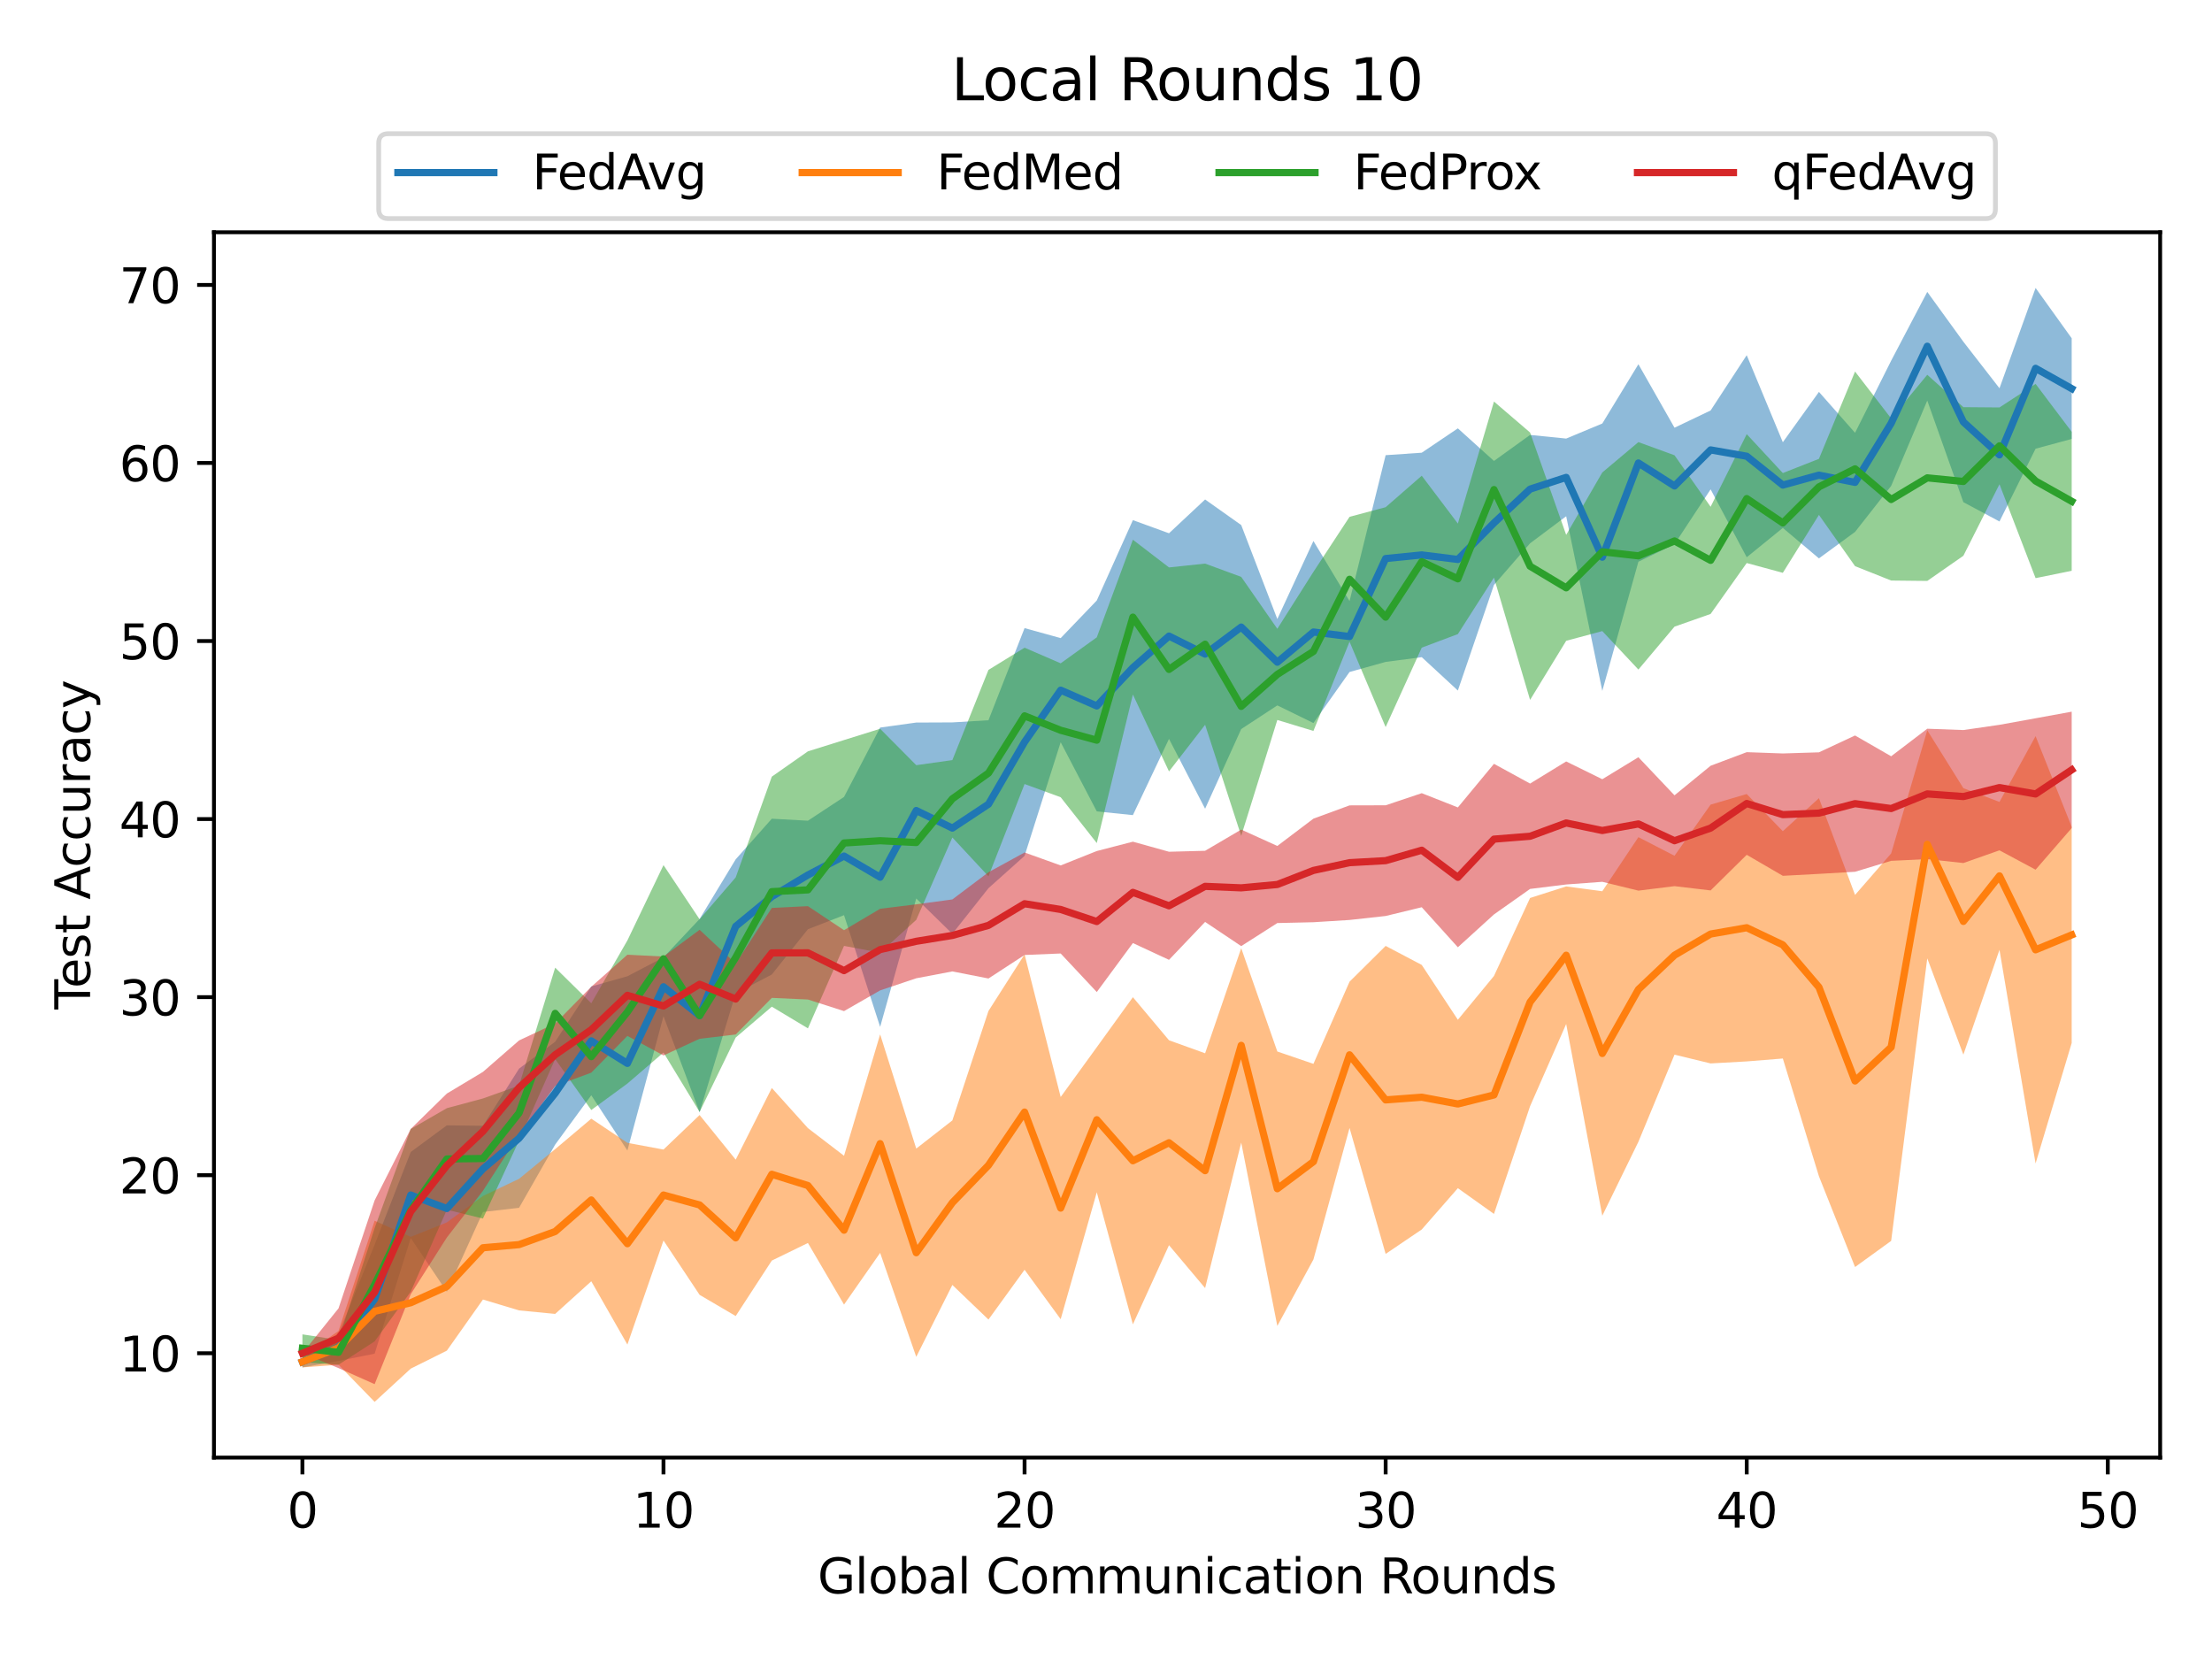 <?xml version="1.0" encoding="utf-8" standalone="no"?>
<!DOCTYPE svg PUBLIC "-//W3C//DTD SVG 1.1//EN"
  "http://www.w3.org/Graphics/SVG/1.1/DTD/svg11.dtd">
<svg height="345.6pt" version="1.1" viewBox="0 0 460.8 345.6" width="460.8pt" xmlns="http://www.w3.org/2000/svg" xmlns:xlink="http://www.w3.org/1999/xlink">
 <defs>
  <style type="text/css">*{stroke-linecap:butt;stroke-linejoin:round;}</style>
 </defs>
 <g id="figure_1">
  <g id="patch_1">
   <path d="M 0 345.6 
L 460.8 345.6 
L 460.8 0 
L 0 0 
z
" style="fill:#ffffff;"/>
  </g>
  <g id="axes_1">
   <g id="patch_2">
    <path d="M 44.57 303.64 
L 450 303.64 
L 450 48.38 
L 44.57 48.38 
z
" style="fill:#ffffff;"/>
   </g>
   <g id="PolyCollection_1">
    <path clip-path="url(#p1cffa7b6a3)" d="M 62.999 282.523 
L 62.999 284.853 
L 70.521 283.51 
L 78.042 281.994 
L 85.564 257.909 
L 93.086 269.095 
L 100.608 252.477 
L 108.13 251.61 
L 115.652 238.436 
L 123.174 228.163 
L 130.696 239.677 
L 138.218 211.688 
L 145.739 231.701 
L 153.261 206.946 
L 160.783 203.009 
L 168.305 193.579 
L 175.827 190.647 
L 183.349 213.923 
L 190.871 187.171 
L 198.393 194.528 
L 205.915 185.025 
L 213.436 178.299 
L 220.958 154.617 
L 228.48 169.027 
L 236.002 169.806 
L 243.524 153.922 
L 251.046 168.474 
L 258.568 151.876 
L 266.09 146.947 
L 273.612 150.623 
L 281.134 139.988 
L 288.655 137.888 
L 296.177 136.899 
L 303.699 143.851 
L 311.221 121.848 
L 318.743 113.184 
L 326.265 107.544 
L 333.787 143.92 
L 341.309 117.018 
L 348.831 113.373 
L 356.352 101.939 
L 363.874 116.086 
L 371.396 109.974 
L 378.918 116.324 
L 386.44 110.808 
L 393.962 101.228 
L 401.484 83.447 
L 409.006 104.614 
L 416.528 108.633 
L 424.049 93.473 
L 431.571 91.439 
L 431.571 70.468 
L 431.571 70.468 
L 424.049 59.983 
L 416.528 80.881 
L 409.006 71.19 
L 401.484 60.806 
L 393.962 75.14 
L 386.44 90.162 
L 378.918 81.641 
L 371.396 92.123 
L 363.874 73.991 
L 356.352 85.509 
L 348.831 89.1 
L 341.309 75.877 
L 333.787 88.226 
L 326.265 91.36 
L 318.743 90.603 
L 311.221 96.025 
L 303.699 89.234 
L 296.177 94.307 
L 288.655 94.821 
L 281.134 125.212 
L 273.612 112.698 
L 266.09 128.957 
L 258.568 109.379 
L 251.046 104.05 
L 243.524 111.09 
L 236.002 108.352 
L 228.48 125.094 
L 220.958 132.931 
L 213.436 130.846 
L 205.915 150.038 
L 198.393 150.488 
L 190.871 150.521 
L 183.349 151.564 
L 175.827 166.013 
L 168.305 170.969 
L 160.783 170.553 
L 153.261 179.011 
L 145.739 191.442 
L 138.218 199.436 
L 130.696 203.373 
L 123.174 205.497 
L 115.652 217.009 
L 108.13 222.615 
L 100.608 234.519 
L 93.086 234.428 
L 85.564 239.98 
L 78.042 259.278 
L 70.521 277.857 
L 62.999 282.523 
z
" style="fill:#1f77b4;fill-opacity:0.5;"/>
   </g>
   <g id="PolyCollection_2">
    <path clip-path="url(#p1cffa7b6a3)" d="M 62.999 282.523 
L 62.999 284.853 
L 70.521 284.298 
L 78.042 292.037 
L 85.564 285.113 
L 93.086 281.364 
L 100.608 270.717 
L 108.13 272.979 
L 115.652 273.712 
L 123.174 266.914 
L 130.696 280.097 
L 138.218 258.416 
L 145.739 269.74 
L 153.261 274.155 
L 160.783 262.601 
L 168.305 258.937 
L 175.827 271.769 
L 183.349 261 
L 190.871 282.656 
L 198.393 267.68 
L 205.915 274.886 
L 213.436 264.513 
L 220.958 274.813 
L 228.48 248.374 
L 236.002 275.881 
L 243.524 259.396 
L 251.046 268.33 
L 258.568 238.015 
L 266.09 276.214 
L 273.612 262.373 
L 281.134 234.977 
L 288.655 261.213 
L 296.177 256.122 
L 303.699 247.518 
L 311.221 252.883 
L 318.743 230.442 
L 326.265 213.318 
L 333.787 253.257 
L 341.309 237.856 
L 348.831 219.706 
L 356.352 221.532 
L 363.874 221.112 
L 371.396 220.505 
L 378.918 245.041 
L 386.44 263.943 
L 393.962 258.502 
L 401.484 199.643 
L 409.006 219.703 
L 416.528 197.867 
L 424.049 242.371 
L 431.571 217.281 
L 431.571 172.245 
L 431.571 172.245 
L 424.049 153.353 
L 416.528 167.057 
L 409.006 164.189 
L 401.484 152.134 
L 393.962 177.787 
L 386.44 186.431 
L 378.918 166.27 
L 371.396 173.152 
L 363.874 165.409 
L 356.352 167.618 
L 348.831 178.271 
L 341.309 174.394 
L 333.787 185.661 
L 326.265 184.659 
L 318.743 187.066 
L 311.221 203.313 
L 303.699 212.435 
L 296.177 201.013 
L 288.655 197.049 
L 281.134 204.505 
L 273.612 221.619 
L 266.09 219.046 
L 258.568 197.523 
L 251.046 219.418 
L 243.524 216.708 
L 236.002 207.735 
L 228.48 218.152 
L 220.958 228.522 
L 213.436 198.819 
L 205.915 210.607 
L 198.393 233.402 
L 190.871 239.271 
L 183.349 215.479 
L 175.827 240.769 
L 168.305 235.007 
L 160.783 226.649 
L 153.261 241.575 
L 145.739 232.281 
L 138.218 239.473 
L 130.696 238.075 
L 123.174 233.041 
L 115.652 239.389 
L 108.13 245.568 
L 100.608 249.145 
L 93.086 254.649 
L 85.564 257.661 
L 78.042 254.305 
L 70.521 277.256 
L 62.999 282.523 
z
" style="fill:#ff7f0e;fill-opacity:0.5;"/>
   </g>
   <g id="PolyCollection_3">
    <path clip-path="url(#p1cffa7b6a3)" d="M 62.999 277.971 
L 62.999 283.771 
L 70.521 284.298 
L 78.042 279.436 
L 85.564 269.083 
L 93.086 252.012 
L 100.608 253.847 
L 108.13 237.571 
L 115.652 220.624 
L 123.174 231.237 
L 130.696 225.725 
L 138.218 219.261 
L 145.739 231.64 
L 153.261 216.139 
L 160.783 209.708 
L 168.305 214.228 
L 175.827 197.048 
L 183.349 198.459 
L 190.871 191.626 
L 198.393 174.466 
L 205.915 182.552 
L 213.436 163.325 
L 220.958 166.08 
L 228.48 175.625 
L 236.002 144.686 
L 243.524 160.703 
L 251.046 150.985 
L 258.568 174.134 
L 266.09 149.982 
L 273.612 152.268 
L 281.134 133.681 
L 288.655 151.464 
L 296.177 134.918 
L 303.699 132.091 
L 311.221 120.325 
L 318.743 145.803 
L 326.265 133.492 
L 333.787 131.467 
L 341.309 139.482 
L 348.831 130.543 
L 356.352 127.894 
L 363.874 117.289 
L 371.396 119.328 
L 378.918 107.263 
L 386.44 117.936 
L 393.962 120.936 
L 401.484 121.018 
L 409.006 115.777 
L 416.528 100.878 
L 424.049 120.435 
L 431.571 118.909 
L 431.571 89.949 
L 431.571 89.949 
L 424.049 79.972 
L 416.528 84.88 
L 409.006 84.818 
L 401.484 78.074 
L 393.962 87.171 
L 386.44 77.4 
L 378.918 95.586 
L 371.396 98.545 
L 363.874 90.443 
L 356.352 105.566 
L 348.831 94.842 
L 341.309 92.1 
L 333.787 98.425 
L 326.265 111.425 
L 318.743 90.099 
L 311.221 83.65 
L 303.699 109.07 
L 296.177 99.105 
L 288.655 105.659 
L 281.134 107.667 
L 273.612 119.129 
L 266.09 130.993 
L 258.568 120.175 
L 251.046 117.407 
L 243.524 118.206 
L 236.002 112.437 
L 228.48 132.77 
L 220.958 138.182 
L 213.436 134.928 
L 205.915 139.551 
L 198.393 158.343 
L 190.871 159.399 
L 183.349 151.815 
L 175.827 154.166 
L 168.305 156.518 
L 160.783 161.789 
L 153.261 182.777 
L 145.739 191.503 
L 138.218 180.218 
L 130.696 195.915 
L 123.174 208.995 
L 115.652 201.579 
L 108.13 226.138 
L 100.608 228.829 
L 93.086 230.852 
L 85.564 235.191 
L 78.042 255.825 
L 70.521 279.134 
L 62.999 277.971 
z
" style="fill:#2ca02c;fill-opacity:0.5;"/>
   </g>
   <g id="PolyCollection_4">
    <path clip-path="url(#p1cffa7b6a3)" d="M 62.999 281.904 
L 62.999 281.904 
L 70.521 284.998 
L 78.042 288.346 
L 85.564 269.614 
L 93.086 257.798 
L 100.608 248.069 
L 108.13 236.385 
L 115.652 226.239 
L 123.174 223.455 
L 130.696 215.802 
L 138.218 219.871 
L 145.739 216.396 
L 153.261 215.507 
L 160.783 207.875 
L 168.305 208.219 
L 175.827 210.63 
L 183.349 206.318 
L 190.871 203.794 
L 198.393 202.363 
L 205.915 203.839 
L 213.436 198.938 
L 220.958 198.629 
L 228.48 206.659 
L 236.002 196.457 
L 243.524 199.953 
L 251.046 192.053 
L 258.568 197.093 
L 266.09 192.288 
L 273.612 192.116 
L 281.134 191.645 
L 288.655 190.818 
L 296.177 188.994 
L 303.699 197.333 
L 311.221 190.494 
L 318.743 185.18 
L 326.265 184.253 
L 333.787 183.697 
L 341.309 185.535 
L 348.831 184.602 
L 356.352 185.492 
L 363.874 178.072 
L 371.396 182.448 
L 378.918 182.043 
L 386.44 181.606 
L 393.962 179.325 
L 401.484 178.964 
L 409.006 179.785 
L 416.528 177.138 
L 424.049 181.171 
L 431.571 172.501 
L 431.571 148.255 
L 431.571 148.255 
L 424.049 149.629 
L 416.528 150.992 
L 409.006 152.083 
L 401.484 151.807 
L 393.962 157.543 
L 386.44 153.215 
L 378.918 156.725 
L 371.396 156.958 
L 363.874 156.689 
L 356.352 159.522 
L 348.831 165.679 
L 341.309 157.743 
L 333.787 162.326 
L 326.265 158.624 
L 318.743 163.231 
L 311.221 159.119 
L 303.699 168.2 
L 296.177 165.233 
L 288.655 167.756 
L 281.134 167.775 
L 273.612 170.539 
L 266.09 176.227 
L 258.568 172.816 
L 251.046 177.234 
L 243.524 177.434 
L 236.002 175.337 
L 228.48 177.285 
L 220.958 180.286 
L 213.436 177.588 
L 205.915 181.708 
L 198.393 187.368 
L 190.871 188.385 
L 183.349 189.317 
L 175.827 193.774 
L 168.305 188.767 
L 160.783 189.141 
L 153.261 200.722 
L 145.739 193.69 
L 138.218 199.266 
L 130.696 198.884 
L 123.174 205.563 
L 115.652 213.209 
L 108.13 216.743 
L 100.608 223.293 
L 93.086 227.807 
L 85.564 235.175 
L 78.042 250.062 
L 70.521 272.55 
L 62.999 281.904 
z
" style="fill:#d62728;fill-opacity:0.5;"/>
   </g>
   <g id="matplotlib.axis_1">
    <g id="xtick_1">
     <g id="line2d_1">
      <defs>
       <path d="M 0 0 
L 0 3.5 
" id="m0893f67ad5" style="stroke:#000000;stroke-width:0.8;"/>
      </defs>
      <g>
       <use style="stroke:#000000;stroke-width:0.8;" x="62.999" xlink:href="#m0893f67ad5" y="303.64"/>
      </g>
     </g>
     <g id="text_1">
      <!-- 0 -->
      <g transform="translate(59.817 318.238)scale(0.1 -0.1)">
       <defs>
        <path d="M 2034 4250 
Q 1547 4250 1301 3770 
Q 1056 3291 1056 2328 
Q 1056 1369 1301 889 
Q 1547 409 2034 409 
Q 2525 409 2770 889 
Q 3016 1369 3016 2328 
Q 3016 3291 2770 3770 
Q 2525 4250 2034 4250 
z
M 2034 4750 
Q 2819 4750 3233 4129 
Q 3647 3509 3647 2328 
Q 3647 1150 3233 529 
Q 2819 -91 2034 -91 
Q 1250 -91 836 529 
Q 422 1150 422 2328 
Q 422 3509 836 4129 
Q 1250 4750 2034 4750 
z
" id="DejaVuSans-30" transform="scale(0.016)"/>
       </defs>
       <use xlink:href="#DejaVuSans-30"/>
      </g>
     </g>
    </g>
    <g id="xtick_2">
     <g id="line2d_2">
      <g>
       <use style="stroke:#000000;stroke-width:0.8;" x="138.218" xlink:href="#m0893f67ad5" y="303.64"/>
      </g>
     </g>
     <g id="text_2">
      <!-- 10 -->
      <g transform="translate(131.855 318.238)scale(0.1 -0.1)">
       <defs>
        <path d="M 794 531 
L 1825 531 
L 1825 4091 
L 703 3866 
L 703 4441 
L 1819 4666 
L 2450 4666 
L 2450 531 
L 3481 531 
L 3481 0 
L 794 0 
L 794 531 
z
" id="DejaVuSans-31" transform="scale(0.016)"/>
       </defs>
       <use xlink:href="#DejaVuSans-31"/>
       <use x="63.623" xlink:href="#DejaVuSans-30"/>
      </g>
     </g>
    </g>
    <g id="xtick_3">
     <g id="line2d_3">
      <g>
       <use style="stroke:#000000;stroke-width:0.8;" x="213.436" xlink:href="#m0893f67ad5" y="303.64"/>
      </g>
     </g>
     <g id="text_3">
      <!-- 20 -->
      <g transform="translate(207.074 318.238)scale(0.1 -0.1)">
       <defs>
        <path d="M 1228 531 
L 3431 531 
L 3431 0 
L 469 0 
L 469 531 
Q 828 903 1448 1529 
Q 2069 2156 2228 2338 
Q 2531 2678 2651 2914 
Q 2772 3150 2772 3378 
Q 2772 3750 2511 3984 
Q 2250 4219 1831 4219 
Q 1534 4219 1204 4116 
Q 875 4013 500 3803 
L 500 4441 
Q 881 4594 1212 4672 
Q 1544 4750 1819 4750 
Q 2544 4750 2975 4387 
Q 3406 4025 3406 3419 
Q 3406 3131 3298 2873 
Q 3191 2616 2906 2266 
Q 2828 2175 2409 1742 
Q 1991 1309 1228 531 
z
" id="DejaVuSans-32" transform="scale(0.016)"/>
       </defs>
       <use xlink:href="#DejaVuSans-32"/>
       <use x="63.623" xlink:href="#DejaVuSans-30"/>
      </g>
     </g>
    </g>
    <g id="xtick_4">
     <g id="line2d_4">
      <g>
       <use style="stroke:#000000;stroke-width:0.8;" x="288.655" xlink:href="#m0893f67ad5" y="303.64"/>
      </g>
     </g>
     <g id="text_4">
      <!-- 30 -->
      <g transform="translate(282.293 318.238)scale(0.1 -0.1)">
       <defs>
        <path d="M 2597 2516 
Q 3050 2419 3304 2112 
Q 3559 1806 3559 1356 
Q 3559 666 3084 287 
Q 2609 -91 1734 -91 
Q 1441 -91 1130 -33 
Q 819 25 488 141 
L 488 750 
Q 750 597 1062 519 
Q 1375 441 1716 441 
Q 2309 441 2620 675 
Q 2931 909 2931 1356 
Q 2931 1769 2642 2001 
Q 2353 2234 1838 2234 
L 1294 2234 
L 1294 2753 
L 1863 2753 
Q 2328 2753 2575 2939 
Q 2822 3125 2822 3475 
Q 2822 3834 2567 4026 
Q 2313 4219 1838 4219 
Q 1578 4219 1281 4162 
Q 984 4106 628 3988 
L 628 4550 
Q 988 4650 1302 4700 
Q 1616 4750 1894 4750 
Q 2613 4750 3031 4423 
Q 3450 4097 3450 3541 
Q 3450 3153 3228 2886 
Q 3006 2619 2597 2516 
z
" id="DejaVuSans-33" transform="scale(0.016)"/>
       </defs>
       <use xlink:href="#DejaVuSans-33"/>
       <use x="63.623" xlink:href="#DejaVuSans-30"/>
      </g>
     </g>
    </g>
    <g id="xtick_5">
     <g id="line2d_5">
      <g>
       <use style="stroke:#000000;stroke-width:0.8;" x="363.874" xlink:href="#m0893f67ad5" y="303.64"/>
      </g>
     </g>
     <g id="text_5">
      <!-- 40 -->
      <g transform="translate(357.512 318.238)scale(0.1 -0.1)">
       <defs>
        <path d="M 2419 4116 
L 825 1625 
L 2419 1625 
L 2419 4116 
z
M 2253 4666 
L 3047 4666 
L 3047 1625 
L 3713 1625 
L 3713 1100 
L 3047 1100 
L 3047 0 
L 2419 0 
L 2419 1100 
L 313 1100 
L 313 1709 
L 2253 4666 
z
" id="DejaVuSans-34" transform="scale(0.016)"/>
       </defs>
       <use xlink:href="#DejaVuSans-34"/>
       <use x="63.623" xlink:href="#DejaVuSans-30"/>
      </g>
     </g>
    </g>
    <g id="xtick_6">
     <g id="line2d_6">
      <g>
       <use style="stroke:#000000;stroke-width:0.8;" x="439.093" xlink:href="#m0893f67ad5" y="303.64"/>
      </g>
     </g>
     <g id="text_6">
      <!-- 50 -->
      <g transform="translate(432.731 318.238)scale(0.1 -0.1)">
       <defs>
        <path d="M 691 4666 
L 3169 4666 
L 3169 4134 
L 1269 4134 
L 1269 2991 
Q 1406 3038 1543 3061 
Q 1681 3084 1819 3084 
Q 2600 3084 3056 2656 
Q 3513 2228 3513 1497 
Q 3513 744 3044 326 
Q 2575 -91 1722 -91 
Q 1428 -91 1123 -41 
Q 819 9 494 109 
L 494 744 
Q 775 591 1075 516 
Q 1375 441 1709 441 
Q 2250 441 2565 725 
Q 2881 1009 2881 1497 
Q 2881 1984 2565 2268 
Q 2250 2553 1709 2553 
Q 1456 2553 1204 2497 
Q 953 2441 691 2322 
L 691 4666 
z
" id="DejaVuSans-35" transform="scale(0.016)"/>
       </defs>
       <use xlink:href="#DejaVuSans-35"/>
       <use x="63.623" xlink:href="#DejaVuSans-30"/>
      </g>
     </g>
    </g>
    <g id="text_7">
     <!-- Global Communication Rounds -->
     <g transform="translate(170.323 331.917)scale(0.1 -0.1)">
      <defs>
       <path d="M 3809 666 
L 3809 1919 
L 2778 1919 
L 2778 2438 
L 4434 2438 
L 4434 434 
Q 4069 175 3628 42 
Q 3188 -91 2688 -91 
Q 1594 -91 976 548 
Q 359 1188 359 2328 
Q 359 3472 976 4111 
Q 1594 4750 2688 4750 
Q 3144 4750 3555 4637 
Q 3966 4525 4313 4306 
L 4313 3634 
Q 3963 3931 3569 4081 
Q 3175 4231 2741 4231 
Q 1884 4231 1454 3753 
Q 1025 3275 1025 2328 
Q 1025 1384 1454 906 
Q 1884 428 2741 428 
Q 3075 428 3337 486 
Q 3600 544 3809 666 
z
" id="DejaVuSans-47" transform="scale(0.016)"/>
       <path d="M 603 4863 
L 1178 4863 
L 1178 0 
L 603 0 
L 603 4863 
z
" id="DejaVuSans-6c" transform="scale(0.016)"/>
       <path d="M 1959 3097 
Q 1497 3097 1228 2736 
Q 959 2375 959 1747 
Q 959 1119 1226 758 
Q 1494 397 1959 397 
Q 2419 397 2687 759 
Q 2956 1122 2956 1747 
Q 2956 2369 2687 2733 
Q 2419 3097 1959 3097 
z
M 1959 3584 
Q 2709 3584 3137 3096 
Q 3566 2609 3566 1747 
Q 3566 888 3137 398 
Q 2709 -91 1959 -91 
Q 1206 -91 779 398 
Q 353 888 353 1747 
Q 353 2609 779 3096 
Q 1206 3584 1959 3584 
z
" id="DejaVuSans-6f" transform="scale(0.016)"/>
       <path d="M 3116 1747 
Q 3116 2381 2855 2742 
Q 2594 3103 2138 3103 
Q 1681 3103 1420 2742 
Q 1159 2381 1159 1747 
Q 1159 1113 1420 752 
Q 1681 391 2138 391 
Q 2594 391 2855 752 
Q 3116 1113 3116 1747 
z
M 1159 2969 
Q 1341 3281 1617 3432 
Q 1894 3584 2278 3584 
Q 2916 3584 3314 3078 
Q 3713 2572 3713 1747 
Q 3713 922 3314 415 
Q 2916 -91 2278 -91 
Q 1894 -91 1617 61 
Q 1341 213 1159 525 
L 1159 0 
L 581 0 
L 581 4863 
L 1159 4863 
L 1159 2969 
z
" id="DejaVuSans-62" transform="scale(0.016)"/>
       <path d="M 2194 1759 
Q 1497 1759 1228 1600 
Q 959 1441 959 1056 
Q 959 750 1161 570 
Q 1363 391 1709 391 
Q 2188 391 2477 730 
Q 2766 1069 2766 1631 
L 2766 1759 
L 2194 1759 
z
M 3341 1997 
L 3341 0 
L 2766 0 
L 2766 531 
Q 2569 213 2275 61 
Q 1981 -91 1556 -91 
Q 1019 -91 701 211 
Q 384 513 384 1019 
Q 384 1609 779 1909 
Q 1175 2209 1959 2209 
L 2766 2209 
L 2766 2266 
Q 2766 2663 2505 2880 
Q 2244 3097 1772 3097 
Q 1472 3097 1187 3025 
Q 903 2953 641 2809 
L 641 3341 
Q 956 3463 1253 3523 
Q 1550 3584 1831 3584 
Q 2591 3584 2966 3190 
Q 3341 2797 3341 1997 
z
" id="DejaVuSans-61" transform="scale(0.016)"/>
       <path id="DejaVuSans-20" transform="scale(0.016)"/>
       <path d="M 4122 4306 
L 4122 3641 
Q 3803 3938 3442 4084 
Q 3081 4231 2675 4231 
Q 1875 4231 1450 3742 
Q 1025 3253 1025 2328 
Q 1025 1406 1450 917 
Q 1875 428 2675 428 
Q 3081 428 3442 575 
Q 3803 722 4122 1019 
L 4122 359 
Q 3791 134 3420 21 
Q 3050 -91 2638 -91 
Q 1578 -91 968 557 
Q 359 1206 359 2328 
Q 359 3453 968 4101 
Q 1578 4750 2638 4750 
Q 3056 4750 3426 4639 
Q 3797 4528 4122 4306 
z
" id="DejaVuSans-43" transform="scale(0.016)"/>
       <path d="M 3328 2828 
Q 3544 3216 3844 3400 
Q 4144 3584 4550 3584 
Q 5097 3584 5394 3201 
Q 5691 2819 5691 2113 
L 5691 0 
L 5113 0 
L 5113 2094 
Q 5113 2597 4934 2840 
Q 4756 3084 4391 3084 
Q 3944 3084 3684 2787 
Q 3425 2491 3425 1978 
L 3425 0 
L 2847 0 
L 2847 2094 
Q 2847 2600 2669 2842 
Q 2491 3084 2119 3084 
Q 1678 3084 1418 2786 
Q 1159 2488 1159 1978 
L 1159 0 
L 581 0 
L 581 3500 
L 1159 3500 
L 1159 2956 
Q 1356 3278 1631 3431 
Q 1906 3584 2284 3584 
Q 2666 3584 2933 3390 
Q 3200 3197 3328 2828 
z
" id="DejaVuSans-6d" transform="scale(0.016)"/>
       <path d="M 544 1381 
L 544 3500 
L 1119 3500 
L 1119 1403 
Q 1119 906 1312 657 
Q 1506 409 1894 409 
Q 2359 409 2629 706 
Q 2900 1003 2900 1516 
L 2900 3500 
L 3475 3500 
L 3475 0 
L 2900 0 
L 2900 538 
Q 2691 219 2414 64 
Q 2138 -91 1772 -91 
Q 1169 -91 856 284 
Q 544 659 544 1381 
z
M 1991 3584 
L 1991 3584 
z
" id="DejaVuSans-75" transform="scale(0.016)"/>
       <path d="M 3513 2113 
L 3513 0 
L 2938 0 
L 2938 2094 
Q 2938 2591 2744 2837 
Q 2550 3084 2163 3084 
Q 1697 3084 1428 2787 
Q 1159 2491 1159 1978 
L 1159 0 
L 581 0 
L 581 3500 
L 1159 3500 
L 1159 2956 
Q 1366 3272 1645 3428 
Q 1925 3584 2291 3584 
Q 2894 3584 3203 3211 
Q 3513 2838 3513 2113 
z
" id="DejaVuSans-6e" transform="scale(0.016)"/>
       <path d="M 603 3500 
L 1178 3500 
L 1178 0 
L 603 0 
L 603 3500 
z
M 603 4863 
L 1178 4863 
L 1178 4134 
L 603 4134 
L 603 4863 
z
" id="DejaVuSans-69" transform="scale(0.016)"/>
       <path d="M 3122 3366 
L 3122 2828 
Q 2878 2963 2633 3030 
Q 2388 3097 2138 3097 
Q 1578 3097 1268 2742 
Q 959 2388 959 1747 
Q 959 1106 1268 751 
Q 1578 397 2138 397 
Q 2388 397 2633 464 
Q 2878 531 3122 666 
L 3122 134 
Q 2881 22 2623 -34 
Q 2366 -91 2075 -91 
Q 1284 -91 818 406 
Q 353 903 353 1747 
Q 353 2603 823 3093 
Q 1294 3584 2113 3584 
Q 2378 3584 2631 3529 
Q 2884 3475 3122 3366 
z
" id="DejaVuSans-63" transform="scale(0.016)"/>
       <path d="M 1172 4494 
L 1172 3500 
L 2356 3500 
L 2356 3053 
L 1172 3053 
L 1172 1153 
Q 1172 725 1289 603 
Q 1406 481 1766 481 
L 2356 481 
L 2356 0 
L 1766 0 
Q 1100 0 847 248 
Q 594 497 594 1153 
L 594 3053 
L 172 3053 
L 172 3500 
L 594 3500 
L 594 4494 
L 1172 4494 
z
" id="DejaVuSans-74" transform="scale(0.016)"/>
       <path d="M 2841 2188 
Q 3044 2119 3236 1894 
Q 3428 1669 3622 1275 
L 4263 0 
L 3584 0 
L 2988 1197 
Q 2756 1666 2539 1819 
Q 2322 1972 1947 1972 
L 1259 1972 
L 1259 0 
L 628 0 
L 628 4666 
L 2053 4666 
Q 2853 4666 3247 4331 
Q 3641 3997 3641 3322 
Q 3641 2881 3436 2590 
Q 3231 2300 2841 2188 
z
M 1259 4147 
L 1259 2491 
L 2053 2491 
Q 2509 2491 2742 2702 
Q 2975 2913 2975 3322 
Q 2975 3731 2742 3939 
Q 2509 4147 2053 4147 
L 1259 4147 
z
" id="DejaVuSans-52" transform="scale(0.016)"/>
       <path d="M 2906 2969 
L 2906 4863 
L 3481 4863 
L 3481 0 
L 2906 0 
L 2906 525 
Q 2725 213 2448 61 
Q 2172 -91 1784 -91 
Q 1150 -91 751 415 
Q 353 922 353 1747 
Q 353 2572 751 3078 
Q 1150 3584 1784 3584 
Q 2172 3584 2448 3432 
Q 2725 3281 2906 2969 
z
M 947 1747 
Q 947 1113 1208 752 
Q 1469 391 1925 391 
Q 2381 391 2643 752 
Q 2906 1113 2906 1747 
Q 2906 2381 2643 2742 
Q 2381 3103 1925 3103 
Q 1469 3103 1208 2742 
Q 947 2381 947 1747 
z
" id="DejaVuSans-64" transform="scale(0.016)"/>
       <path d="M 2834 3397 
L 2834 2853 
Q 2591 2978 2328 3040 
Q 2066 3103 1784 3103 
Q 1356 3103 1142 2972 
Q 928 2841 928 2578 
Q 928 2378 1081 2264 
Q 1234 2150 1697 2047 
L 1894 2003 
Q 2506 1872 2764 1633 
Q 3022 1394 3022 966 
Q 3022 478 2636 193 
Q 2250 -91 1575 -91 
Q 1294 -91 989 -36 
Q 684 19 347 128 
L 347 722 
Q 666 556 975 473 
Q 1284 391 1588 391 
Q 1994 391 2212 530 
Q 2431 669 2431 922 
Q 2431 1156 2273 1281 
Q 2116 1406 1581 1522 
L 1381 1569 
Q 847 1681 609 1914 
Q 372 2147 372 2553 
Q 372 3047 722 3315 
Q 1072 3584 1716 3584 
Q 2034 3584 2315 3537 
Q 2597 3491 2834 3397 
z
" id="DejaVuSans-73" transform="scale(0.016)"/>
      </defs>
      <use xlink:href="#DejaVuSans-47"/>
      <use x="77.49" xlink:href="#DejaVuSans-6c"/>
      <use x="105.273" xlink:href="#DejaVuSans-6f"/>
      <use x="166.455" xlink:href="#DejaVuSans-62"/>
      <use x="229.932" xlink:href="#DejaVuSans-61"/>
      <use x="291.211" xlink:href="#DejaVuSans-6c"/>
      <use x="318.994" xlink:href="#DejaVuSans-20"/>
      <use x="350.781" xlink:href="#DejaVuSans-43"/>
      <use x="420.605" xlink:href="#DejaVuSans-6f"/>
      <use x="481.787" xlink:href="#DejaVuSans-6d"/>
      <use x="579.199" xlink:href="#DejaVuSans-6d"/>
      <use x="676.611" xlink:href="#DejaVuSans-75"/>
      <use x="739.99" xlink:href="#DejaVuSans-6e"/>
      <use x="803.369" xlink:href="#DejaVuSans-69"/>
      <use x="831.152" xlink:href="#DejaVuSans-63"/>
      <use x="886.133" xlink:href="#DejaVuSans-61"/>
      <use x="947.412" xlink:href="#DejaVuSans-74"/>
      <use x="986.621" xlink:href="#DejaVuSans-69"/>
      <use x="1014.404" xlink:href="#DejaVuSans-6f"/>
      <use x="1075.586" xlink:href="#DejaVuSans-6e"/>
      <use x="1138.965" xlink:href="#DejaVuSans-20"/>
      <use x="1170.752" xlink:href="#DejaVuSans-52"/>
      <use x="1235.734" xlink:href="#DejaVuSans-6f"/>
      <use x="1296.916" xlink:href="#DejaVuSans-75"/>
      <use x="1360.295" xlink:href="#DejaVuSans-6e"/>
      <use x="1423.674" xlink:href="#DejaVuSans-64"/>
      <use x="1487.15" xlink:href="#DejaVuSans-73"/>
     </g>
    </g>
   </g>
   <g id="matplotlib.axis_2">
    <g id="ytick_1">
     <g id="line2d_7">
      <defs>
       <path d="M 0 0 
L -3.5 0 
" id="m454801cbff" style="stroke:#000000;stroke-width:0.8;"/>
      </defs>
      <g>
       <use style="stroke:#000000;stroke-width:0.8;" x="44.57" xlink:href="#m454801cbff" y="281.904"/>
      </g>
     </g>
     <g id="text_8">
      <!-- 10 -->
      <g transform="translate(24.845 285.703)scale(0.1 -0.1)">
       <use xlink:href="#DejaVuSans-31"/>
       <use x="63.623" xlink:href="#DejaVuSans-30"/>
      </g>
     </g>
    </g>
    <g id="ytick_2">
     <g id="line2d_8">
      <g>
       <use style="stroke:#000000;stroke-width:0.8;" x="44.57" xlink:href="#m454801cbff" y="244.813"/>
      </g>
     </g>
     <g id="text_9">
      <!-- 20 -->
      <g transform="translate(24.845 248.612)scale(0.1 -0.1)">
       <use xlink:href="#DejaVuSans-32"/>
       <use x="63.623" xlink:href="#DejaVuSans-30"/>
      </g>
     </g>
    </g>
    <g id="ytick_3">
     <g id="line2d_9">
      <g>
       <use style="stroke:#000000;stroke-width:0.8;" x="44.57" xlink:href="#m454801cbff" y="207.721"/>
      </g>
     </g>
     <g id="text_10">
      <!-- 30 -->
      <g transform="translate(24.845 211.521)scale(0.1 -0.1)">
       <use xlink:href="#DejaVuSans-33"/>
       <use x="63.623" xlink:href="#DejaVuSans-30"/>
      </g>
     </g>
    </g>
    <g id="ytick_4">
     <g id="line2d_10">
      <g>
       <use style="stroke:#000000;stroke-width:0.8;" x="44.57" xlink:href="#m454801cbff" y="170.63"/>
      </g>
     </g>
     <g id="text_11">
      <!-- 40 -->
      <g transform="translate(24.845 174.429)scale(0.1 -0.1)">
       <use xlink:href="#DejaVuSans-34"/>
       <use x="63.623" xlink:href="#DejaVuSans-30"/>
      </g>
     </g>
    </g>
    <g id="ytick_5">
     <g id="line2d_11">
      <g>
       <use style="stroke:#000000;stroke-width:0.8;" x="44.57" xlink:href="#m454801cbff" y="133.539"/>
      </g>
     </g>
     <g id="text_12">
      <!-- 50 -->
      <g transform="translate(24.845 137.338)scale(0.1 -0.1)">
       <use xlink:href="#DejaVuSans-35"/>
       <use x="63.623" xlink:href="#DejaVuSans-30"/>
      </g>
     </g>
    </g>
    <g id="ytick_6">
     <g id="line2d_12">
      <g>
       <use style="stroke:#000000;stroke-width:0.8;" x="44.57" xlink:href="#m454801cbff" y="96.447"/>
      </g>
     </g>
     <g id="text_13">
      <!-- 60 -->
      <g transform="translate(24.845 100.247)scale(0.1 -0.1)">
       <defs>
        <path d="M 2113 2584 
Q 1688 2584 1439 2293 
Q 1191 2003 1191 1497 
Q 1191 994 1439 701 
Q 1688 409 2113 409 
Q 2538 409 2786 701 
Q 3034 994 3034 1497 
Q 3034 2003 2786 2293 
Q 2538 2584 2113 2584 
z
M 3366 4563 
L 3366 3988 
Q 3128 4100 2886 4159 
Q 2644 4219 2406 4219 
Q 1781 4219 1451 3797 
Q 1122 3375 1075 2522 
Q 1259 2794 1537 2939 
Q 1816 3084 2150 3084 
Q 2853 3084 3261 2657 
Q 3669 2231 3669 1497 
Q 3669 778 3244 343 
Q 2819 -91 2113 -91 
Q 1303 -91 875 529 
Q 447 1150 447 2328 
Q 447 3434 972 4092 
Q 1497 4750 2381 4750 
Q 2619 4750 2861 4703 
Q 3103 4656 3366 4563 
z
" id="DejaVuSans-36" transform="scale(0.016)"/>
       </defs>
       <use xlink:href="#DejaVuSans-36"/>
       <use x="63.623" xlink:href="#DejaVuSans-30"/>
      </g>
     </g>
    </g>
    <g id="ytick_7">
     <g id="line2d_13">
      <g>
       <use style="stroke:#000000;stroke-width:0.8;" x="44.57" xlink:href="#m454801cbff" y="59.356"/>
      </g>
     </g>
     <g id="text_14">
      <!-- 70 -->
      <g transform="translate(24.845 63.155)scale(0.1 -0.1)">
       <defs>
        <path d="M 525 4666 
L 3525 4666 
L 3525 4397 
L 1831 0 
L 1172 0 
L 2766 4134 
L 525 4134 
L 525 4666 
z
" id="DejaVuSans-37" transform="scale(0.016)"/>
       </defs>
       <use xlink:href="#DejaVuSans-37"/>
       <use x="63.623" xlink:href="#DejaVuSans-30"/>
      </g>
     </g>
    </g>
    <g id="text_15">
     <!-- Test Accuracy -->
     <g transform="translate(18.765 210.273)rotate(-90)scale(0.1 -0.1)">
      <defs>
       <path d="M -19 4666 
L 3928 4666 
L 3928 4134 
L 2272 4134 
L 2272 0 
L 1638 0 
L 1638 4134 
L -19 4134 
L -19 4666 
z
" id="DejaVuSans-54" transform="scale(0.016)"/>
       <path d="M 3597 1894 
L 3597 1613 
L 953 1613 
Q 991 1019 1311 708 
Q 1631 397 2203 397 
Q 2534 397 2845 478 
Q 3156 559 3463 722 
L 3463 178 
Q 3153 47 2828 -22 
Q 2503 -91 2169 -91 
Q 1331 -91 842 396 
Q 353 884 353 1716 
Q 353 2575 817 3079 
Q 1281 3584 2069 3584 
Q 2775 3584 3186 3129 
Q 3597 2675 3597 1894 
z
M 3022 2063 
Q 3016 2534 2758 2815 
Q 2500 3097 2075 3097 
Q 1594 3097 1305 2825 
Q 1016 2553 972 2059 
L 3022 2063 
z
" id="DejaVuSans-65" transform="scale(0.016)"/>
       <path d="M 2188 4044 
L 1331 1722 
L 3047 1722 
L 2188 4044 
z
M 1831 4666 
L 2547 4666 
L 4325 0 
L 3669 0 
L 3244 1197 
L 1141 1197 
L 716 0 
L 50 0 
L 1831 4666 
z
" id="DejaVuSans-41" transform="scale(0.016)"/>
       <path d="M 2631 2963 
Q 2534 3019 2420 3045 
Q 2306 3072 2169 3072 
Q 1681 3072 1420 2755 
Q 1159 2438 1159 1844 
L 1159 0 
L 581 0 
L 581 3500 
L 1159 3500 
L 1159 2956 
Q 1341 3275 1631 3429 
Q 1922 3584 2338 3584 
Q 2397 3584 2469 3576 
Q 2541 3569 2628 3553 
L 2631 2963 
z
" id="DejaVuSans-72" transform="scale(0.016)"/>
       <path d="M 2059 -325 
Q 1816 -950 1584 -1140 
Q 1353 -1331 966 -1331 
L 506 -1331 
L 506 -850 
L 844 -850 
Q 1081 -850 1212 -737 
Q 1344 -625 1503 -206 
L 1606 56 
L 191 3500 
L 800 3500 
L 1894 763 
L 2988 3500 
L 3597 3500 
L 2059 -325 
z
" id="DejaVuSans-79" transform="scale(0.016)"/>
      </defs>
      <use xlink:href="#DejaVuSans-54"/>
      <use x="44.084" xlink:href="#DejaVuSans-65"/>
      <use x="105.607" xlink:href="#DejaVuSans-73"/>
      <use x="157.707" xlink:href="#DejaVuSans-74"/>
      <use x="196.916" xlink:href="#DejaVuSans-20"/>
      <use x="228.703" xlink:href="#DejaVuSans-41"/>
      <use x="295.361" xlink:href="#DejaVuSans-63"/>
      <use x="350.342" xlink:href="#DejaVuSans-63"/>
      <use x="405.322" xlink:href="#DejaVuSans-75"/>
      <use x="468.701" xlink:href="#DejaVuSans-72"/>
      <use x="509.814" xlink:href="#DejaVuSans-61"/>
      <use x="571.094" xlink:href="#DejaVuSans-63"/>
      <use x="626.074" xlink:href="#DejaVuSans-79"/>
     </g>
    </g>
   </g>
   <g id="line2d_14">
    <path clip-path="url(#p1cffa7b6a3)" d="M 62.999 283.688 
L 70.521 280.683 
L 78.042 270.636 
L 85.564 248.944 
L 93.086 251.761 
L 100.608 243.498 
L 108.13 237.113 
L 115.652 227.722 
L 123.174 216.83 
L 130.696 221.525 
L 138.218 205.562 
L 145.739 211.571 
L 153.261 192.979 
L 160.783 186.781 
L 168.305 182.274 
L 175.827 178.33 
L 183.349 182.743 
L 190.871 168.846 
L 198.393 172.508 
L 205.915 167.531 
L 213.436 154.573 
L 220.958 143.774 
L 228.48 147.061 
L 236.002 139.079 
L 243.524 132.506 
L 251.046 136.262 
L 258.568 130.628 
L 266.09 137.952 
L 273.612 131.661 
L 281.134 132.6 
L 288.655 116.355 
L 296.177 115.603 
L 303.699 116.542 
L 311.221 108.936 
L 318.743 101.894 
L 326.265 99.452 
L 333.787 116.073 
L 341.309 96.447 
L 348.831 101.236 
L 356.352 93.724 
L 363.874 95.039 
L 371.396 101.049 
L 378.918 98.983 
L 386.44 100.485 
L 393.962 88.184 
L 401.484 72.127 
L 409.006 87.902 
L 416.528 94.757 
L 424.049 76.728 
L 431.571 80.953 
" style="fill:none;stroke:#1f77b4;stroke-linecap:square;stroke-width:1.5;"/>
   </g>
   <g id="line2d_15">
    <path clip-path="url(#p1cffa7b6a3)" d="M 62.999 283.688 
L 70.521 280.777 
L 78.042 273.171 
L 85.564 271.387 
L 93.086 268.007 
L 100.608 259.931 
L 108.13 259.274 
L 115.652 256.55 
L 123.174 249.977 
L 130.696 259.086 
L 138.218 248.944 
L 145.739 251.01 
L 153.261 257.865 
L 160.783 244.625 
L 168.305 246.972 
L 175.827 256.269 
L 183.349 238.24 
L 190.871 260.964 
L 198.393 250.541 
L 205.915 242.747 
L 213.436 231.666 
L 220.958 251.668 
L 228.48 233.263 
L 236.002 241.808 
L 243.524 238.052 
L 251.046 243.874 
L 258.568 217.769 
L 266.09 247.63 
L 273.612 241.996 
L 281.134 219.741 
L 288.655 229.131 
L 296.177 228.568 
L 303.699 229.976 
L 311.221 228.098 
L 318.743 208.754 
L 326.265 198.988 
L 333.787 219.459 
L 341.309 206.125 
L 348.831 198.988 
L 356.352 194.575 
L 363.874 193.26 
L 371.396 196.829 
L 378.918 205.655 
L 386.44 225.187 
L 393.962 218.144 
L 401.484 175.889 
L 409.006 191.946 
L 416.528 182.462 
L 424.049 197.862 
L 431.571 194.763 
" style="fill:none;stroke:#ff7f0e;stroke-linecap:square;stroke-width:1.5;"/>
   </g>
   <g id="line2d_16">
    <path clip-path="url(#p1cffa7b6a3)" d="M 62.999 280.871 
L 70.521 281.716 
L 78.042 267.631 
L 85.564 252.137 
L 93.086 241.432 
L 100.608 241.338 
L 108.13 231.854 
L 115.652 211.102 
L 123.174 220.116 
L 130.696 210.82 
L 138.218 199.74 
L 145.739 211.571 
L 153.261 199.458 
L 160.783 185.748 
L 168.305 185.373 
L 175.827 175.607 
L 183.349 175.137 
L 190.871 175.513 
L 198.393 166.404 
L 205.915 161.052 
L 213.436 149.126 
L 220.958 152.131 
L 228.48 154.197 
L 236.002 128.562 
L 243.524 139.454 
L 251.046 134.196 
L 258.568 147.154 
L 266.09 140.487 
L 273.612 135.698 
L 281.134 120.674 
L 288.655 128.562 
L 296.177 117.012 
L 303.699 120.58 
L 311.221 101.988 
L 318.743 117.951 
L 326.265 122.458 
L 333.787 114.946 
L 341.309 115.791 
L 348.831 112.692 
L 356.352 116.73 
L 363.874 103.866 
L 371.396 108.936 
L 378.918 101.424 
L 386.44 97.668 
L 393.962 104.053 
L 401.484 99.546 
L 409.006 100.297 
L 416.528 92.879 
L 424.049 100.203 
L 431.571 104.429 
" style="fill:none;stroke:#2ca02c;stroke-linecap:square;stroke-width:1.5;"/>
   </g>
   <g id="line2d_17">
    <path clip-path="url(#p1cffa7b6a3)" d="M 62.999 281.904 
L 70.521 278.774 
L 78.042 269.204 
L 85.564 252.394 
L 93.086 242.802 
L 100.608 235.681 
L 108.13 226.564 
L 115.652 219.724 
L 123.174 214.509 
L 130.696 207.343 
L 138.218 209.568 
L 145.739 205.043 
L 153.261 208.115 
L 160.783 198.508 
L 168.305 198.493 
L 175.827 202.202 
L 183.349 197.818 
L 190.871 196.089 
L 198.393 194.865 
L 205.915 192.774 
L 213.436 188.263 
L 220.958 189.458 
L 228.48 191.972 
L 236.002 185.897 
L 243.524 188.693 
L 251.046 184.643 
L 258.568 184.955 
L 266.09 184.257 
L 273.612 181.327 
L 281.134 179.71 
L 288.655 179.287 
L 296.177 177.114 
L 303.699 182.766 
L 311.221 174.806 
L 318.743 174.206 
L 326.265 171.439 
L 333.787 173.011 
L 341.309 171.639 
L 348.831 175.14 
L 356.352 172.507 
L 363.874 167.381 
L 371.396 169.703 
L 378.918 169.384 
L 386.44 167.41 
L 393.962 168.434 
L 401.484 165.385 
L 409.006 165.934 
L 416.528 164.065 
L 424.049 165.4 
L 431.571 160.378 
" style="fill:none;stroke:#d62728;stroke-linecap:square;stroke-width:1.5;"/>
   </g>
   <g id="patch_3">
    <path d="M 44.57 303.64 
L 44.57 48.38 
" style="fill:none;stroke:#000000;stroke-linecap:square;stroke-linejoin:miter;stroke-width:0.8;"/>
   </g>
   <g id="patch_4">
    <path d="M 450 303.64 
L 450 48.38 
" style="fill:none;stroke:#000000;stroke-linecap:square;stroke-linejoin:miter;stroke-width:0.8;"/>
   </g>
   <g id="patch_5">
    <path d="M 44.57 303.64 
L 450 303.64 
" style="fill:none;stroke:#000000;stroke-linecap:square;stroke-linejoin:miter;stroke-width:0.8;"/>
   </g>
   <g id="patch_6">
    <path d="M 44.57 48.38 
L 450 48.38 
" style="fill:none;stroke:#000000;stroke-linecap:square;stroke-linejoin:miter;stroke-width:0.8;"/>
   </g>
   <g id="text_16">
    <!-- Local Rounds 10 -->
    <g transform="translate(198.174 20.88)scale(0.12 -0.12)">
     <defs>
      <path d="M 628 4666 
L 1259 4666 
L 1259 531 
L 3531 531 
L 3531 0 
L 628 0 
L 628 4666 
z
" id="DejaVuSans-4c" transform="scale(0.016)"/>
     </defs>
     <use xlink:href="#DejaVuSans-4c"/>
     <use x="53.963" xlink:href="#DejaVuSans-6f"/>
     <use x="115.145" xlink:href="#DejaVuSans-63"/>
     <use x="170.125" xlink:href="#DejaVuSans-61"/>
     <use x="231.404" xlink:href="#DejaVuSans-6c"/>
     <use x="259.188" xlink:href="#DejaVuSans-20"/>
     <use x="290.975" xlink:href="#DejaVuSans-52"/>
     <use x="355.957" xlink:href="#DejaVuSans-6f"/>
     <use x="417.139" xlink:href="#DejaVuSans-75"/>
     <use x="480.518" xlink:href="#DejaVuSans-6e"/>
     <use x="543.896" xlink:href="#DejaVuSans-64"/>
     <use x="607.373" xlink:href="#DejaVuSans-73"/>
     <use x="659.473" xlink:href="#DejaVuSans-20"/>
     <use x="691.26" xlink:href="#DejaVuSans-31"/>
     <use x="754.883" xlink:href="#DejaVuSans-30"/>
    </g>
   </g>
   <g id="legend_1">
    <g id="patch_7">
     <path d="M 80.887 45.532 
L 413.683 45.532 
Q 415.683 45.532 415.683 43.532 
L 415.683 29.854 
Q 415.683 27.854 413.683 27.854 
L 80.887 27.854 
Q 78.887 27.854 78.887 29.854 
L 78.887 43.532 
Q 78.887 45.532 80.887 45.532 
z
" style="fill:#ffffff;opacity:0.8;stroke:#cccccc;stroke-linejoin:miter;"/>
    </g>
    <g id="line2d_18">
     <path d="M 82.887 35.952 
L 102.887 35.952 
" style="fill:none;stroke:#1f77b4;stroke-linecap:square;stroke-width:1.5;"/>
    </g>
    <g id="line2d_19"/>
    <g id="text_17">
     <!-- FedAvg -->
     <g transform="translate(110.887 39.452)scale(0.1 -0.1)">
      <defs>
       <path d="M 628 4666 
L 3309 4666 
L 3309 4134 
L 1259 4134 
L 1259 2759 
L 3109 2759 
L 3109 2228 
L 1259 2228 
L 1259 0 
L 628 0 
L 628 4666 
z
" id="DejaVuSans-46" transform="scale(0.016)"/>
       <path d="M 191 3500 
L 800 3500 
L 1894 563 
L 2988 3500 
L 3597 3500 
L 2284 0 
L 1503 0 
L 191 3500 
z
" id="DejaVuSans-76" transform="scale(0.016)"/>
       <path d="M 2906 1791 
Q 2906 2416 2648 2759 
Q 2391 3103 1925 3103 
Q 1463 3103 1205 2759 
Q 947 2416 947 1791 
Q 947 1169 1205 825 
Q 1463 481 1925 481 
Q 2391 481 2648 825 
Q 2906 1169 2906 1791 
z
M 3481 434 
Q 3481 -459 3084 -895 
Q 2688 -1331 1869 -1331 
Q 1566 -1331 1297 -1286 
Q 1028 -1241 775 -1147 
L 775 -588 
Q 1028 -725 1275 -790 
Q 1522 -856 1778 -856 
Q 2344 -856 2625 -561 
Q 2906 -266 2906 331 
L 2906 616 
Q 2728 306 2450 153 
Q 2172 0 1784 0 
Q 1141 0 747 490 
Q 353 981 353 1791 
Q 353 2603 747 3093 
Q 1141 3584 1784 3584 
Q 2172 3584 2450 3431 
Q 2728 3278 2906 2969 
L 2906 3500 
L 3481 3500 
L 3481 434 
z
" id="DejaVuSans-67" transform="scale(0.016)"/>
      </defs>
      <use xlink:href="#DejaVuSans-46"/>
      <use x="52.02" xlink:href="#DejaVuSans-65"/>
      <use x="113.543" xlink:href="#DejaVuSans-64"/>
      <use x="177.02" xlink:href="#DejaVuSans-41"/>
      <use x="239.553" xlink:href="#DejaVuSans-76"/>
      <use x="298.732" xlink:href="#DejaVuSans-67"/>
     </g>
    </g>
    <g id="line2d_20">
     <path d="M 167.11 35.952 
L 187.11 35.952 
" style="fill:none;stroke:#ff7f0e;stroke-linecap:square;stroke-width:1.5;"/>
    </g>
    <g id="line2d_21"/>
    <g id="text_18">
     <!-- FedMed -->
     <g transform="translate(195.11 39.452)scale(0.1 -0.1)">
      <defs>
       <path d="M 628 4666 
L 1569 4666 
L 2759 1491 
L 3956 4666 
L 4897 4666 
L 4897 0 
L 4281 0 
L 4281 4097 
L 3078 897 
L 2444 897 
L 1241 4097 
L 1241 0 
L 628 0 
L 628 4666 
z
" id="DejaVuSans-4d" transform="scale(0.016)"/>
      </defs>
      <use xlink:href="#DejaVuSans-46"/>
      <use x="52.02" xlink:href="#DejaVuSans-65"/>
      <use x="113.543" xlink:href="#DejaVuSans-64"/>
      <use x="177.02" xlink:href="#DejaVuSans-4d"/>
      <use x="263.299" xlink:href="#DejaVuSans-65"/>
      <use x="324.822" xlink:href="#DejaVuSans-64"/>
     </g>
    </g>
    <g id="line2d_22">
     <path d="M 253.943 35.952 
L 273.943 35.952 
" style="fill:none;stroke:#2ca02c;stroke-linecap:square;stroke-width:1.5;"/>
    </g>
    <g id="line2d_23"/>
    <g id="text_19">
     <!-- FedProx -->
     <g transform="translate(281.943 39.452)scale(0.1 -0.1)">
      <defs>
       <path d="M 1259 4147 
L 1259 2394 
L 2053 2394 
Q 2494 2394 2734 2622 
Q 2975 2850 2975 3272 
Q 2975 3691 2734 3919 
Q 2494 4147 2053 4147 
L 1259 4147 
z
M 628 4666 
L 2053 4666 
Q 2838 4666 3239 4311 
Q 3641 3956 3641 3272 
Q 3641 2581 3239 2228 
Q 2838 1875 2053 1875 
L 1259 1875 
L 1259 0 
L 628 0 
L 628 4666 
z
" id="DejaVuSans-50" transform="scale(0.016)"/>
       <path d="M 3513 3500 
L 2247 1797 
L 3578 0 
L 2900 0 
L 1881 1375 
L 863 0 
L 184 0 
L 1544 1831 
L 300 3500 
L 978 3500 
L 1906 2253 
L 2834 3500 
L 3513 3500 
z
" id="DejaVuSans-78" transform="scale(0.016)"/>
      </defs>
      <use xlink:href="#DejaVuSans-46"/>
      <use x="52.02" xlink:href="#DejaVuSans-65"/>
      <use x="113.543" xlink:href="#DejaVuSans-64"/>
      <use x="177.02" xlink:href="#DejaVuSans-50"/>
      <use x="235.572" xlink:href="#DejaVuSans-72"/>
      <use x="274.436" xlink:href="#DejaVuSans-6f"/>
      <use x="332.492" xlink:href="#DejaVuSans-78"/>
     </g>
    </g>
    <g id="line2d_24">
     <path d="M 341.112 35.952 
L 361.112 35.952 
" style="fill:none;stroke:#d62728;stroke-linecap:square;stroke-width:1.5;"/>
    </g>
    <g id="line2d_25"/>
    <g id="text_20">
     <!-- qFedAvg -->
     <g transform="translate(369.112 39.452)scale(0.1 -0.1)">
      <defs>
       <path d="M 947 1747 
Q 947 1113 1208 752 
Q 1469 391 1925 391 
Q 2381 391 2643 752 
Q 2906 1113 2906 1747 
Q 2906 2381 2643 2742 
Q 2381 3103 1925 3103 
Q 1469 3103 1208 2742 
Q 947 2381 947 1747 
z
M 2906 525 
Q 2725 213 2448 61 
Q 2172 -91 1784 -91 
Q 1150 -91 751 415 
Q 353 922 353 1747 
Q 353 2572 751 3078 
Q 1150 3584 1784 3584 
Q 2172 3584 2448 3432 
Q 2725 3281 2906 2969 
L 2906 3500 
L 3481 3500 
L 3481 -1331 
L 2906 -1331 
L 2906 525 
z
" id="DejaVuSans-71" transform="scale(0.016)"/>
      </defs>
      <use xlink:href="#DejaVuSans-71"/>
      <use x="63.477" xlink:href="#DejaVuSans-46"/>
      <use x="115.496" xlink:href="#DejaVuSans-65"/>
      <use x="177.02" xlink:href="#DejaVuSans-64"/>
      <use x="240.496" xlink:href="#DejaVuSans-41"/>
      <use x="303.029" xlink:href="#DejaVuSans-76"/>
      <use x="362.209" xlink:href="#DejaVuSans-67"/>
     </g>
    </g>
   </g>
  </g>
 </g>
 <defs>
  <clipPath id="p1cffa7b6a3">
   <rect height="255.26" width="405.43" x="44.57" y="48.38"/>
  </clipPath>
 </defs>
</svg>
